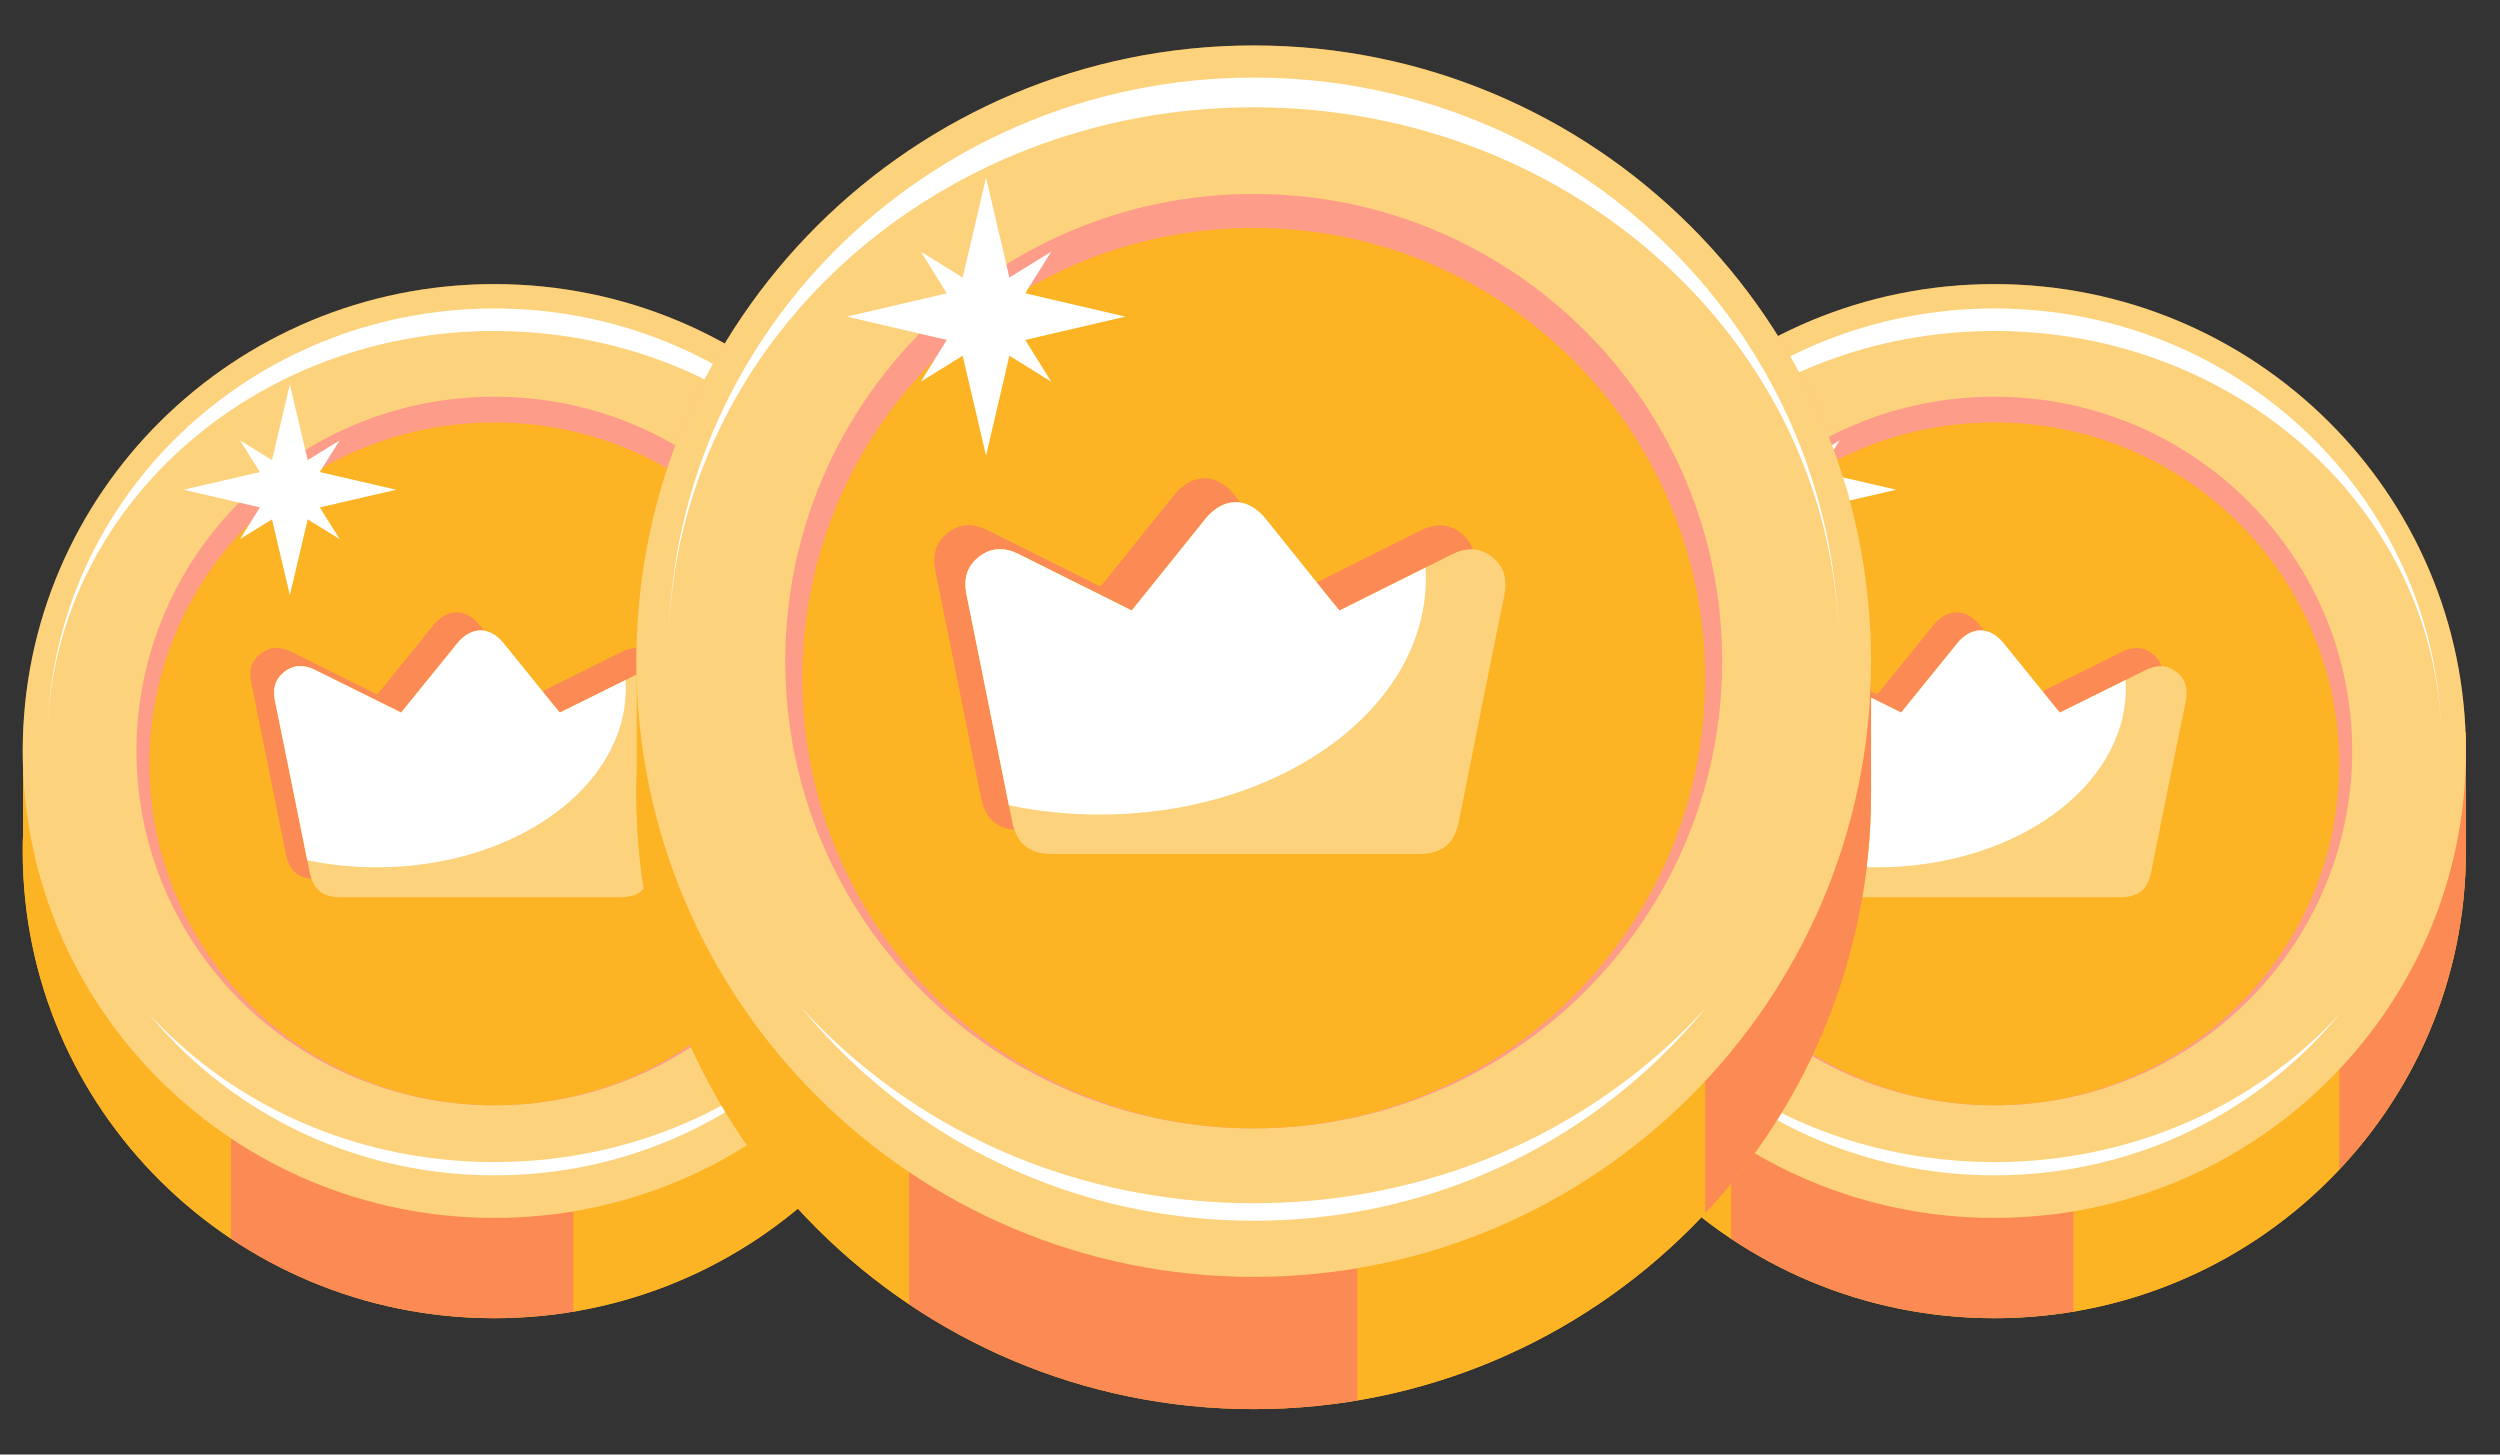 <svg width="220" height="128" viewBox="0 0 220 128" fill="none" xmlns="http://www.w3.org/2000/svg">
<rect x="0" y="0" width="220" height="128" fill="#333333" stroke="none"/>
<path d="M2.031 64.486V73.325C2.01 73.852 2 74.382 2 74.914C2 97.606 20.58 116 43.5 116C66.42 116 85 97.604 85 74.912V64.484H2.031V64.486Z" fill="#FCB424"/>
<path d="M2.031 64.486V73.325C2.01 73.852 2 74.382 2 74.914C2 97.606 20.58 116 43.5 116C66.42 116 85 97.604 85 74.912V64.484H2.031V64.486Z" fill="#FCB424"/>
<path opacity="0.4" d="M84.998 67.22V74.915C84.998 85.746 80.764 95.597 73.847 102.937V67.22H84.998Z" fill="#FC4C9C"/>
<path opacity="0.4" d="M50.46 96.433V115.423C48.198 115.802 45.871 116 43.5 116C34.92 116 26.947 113.424 20.331 109.005V96.433H50.46Z" fill="#FC4C9C"/>
<path d="M43.5 107.175C66.42 107.175 85 88.78 85 66.088C85 43.396 66.42 25 43.5 25C20.58 25 2 43.396 2 66.088C2 88.78 20.58 107.175 43.5 107.175Z" fill="#FCB424"/>
<path d="M43.5 107.175C66.42 107.175 85 88.78 85 66.088C85 43.396 66.42 25 43.5 25C20.58 25 2 43.396 2 66.088C2 88.78 20.58 107.175 43.5 107.175Z" fill="white" fill-opacity="0.4"/>
<path d="M82.822 64.486C82.282 44.873 64.883 29.127 43.5 29.127C22.117 29.127 4.716 44.873 4.176 64.486C4.687 43.777 22.097 27.144 43.5 27.144C64.903 27.144 82.311 43.777 82.822 64.486Z" fill="white"/>
<path d="M43.498 103.43C33.266 103.43 23.603 99.597 16.289 92.639C15.124 91.531 14.041 90.365 13.041 89.147C13.888 90.077 14.791 90.975 15.745 91.833C23.209 98.559 33.066 102.263 43.5 102.263C53.934 102.263 63.791 98.559 71.255 91.833C72.209 90.975 73.11 90.077 73.959 89.147C72.957 90.367 71.873 91.531 70.711 92.639C63.397 99.599 53.734 103.43 43.5 103.43H43.498Z" fill="white"/>
<path opacity="0.4" d="M43.5 97.266C60.892 97.266 74.991 83.307 74.991 66.088C74.991 48.869 60.892 34.91 43.5 34.91C26.108 34.91 12.009 48.869 12.009 66.088C12.009 83.307 26.108 97.266 43.5 97.266Z" fill="#FC4C9C"/>
<path d="M43.5 97.266C60.26 97.266 73.847 83.814 73.847 67.22C73.847 50.626 60.26 37.174 43.5 37.174C26.74 37.174 13.153 50.626 13.153 67.22C13.153 83.814 26.74 97.266 43.5 97.266Z" fill="#FCB424"/>
<path opacity="0.4" d="M47.167 61.112C49.718 59.848 52.193 58.636 54.653 57.398C55.603 56.92 56.52 56.843 57.393 57.508C58.287 58.187 58.456 59.085 58.236 60.16C57.202 65.155 56.209 70.161 55.199 75.161C54.894 76.673 54.07 77.352 52.514 77.354C44.277 77.358 36.037 77.358 27.8 77.354C26.304 77.354 25.462 76.652 25.165 75.192C24.143 70.139 23.131 65.086 22.097 60.035C21.889 59.017 22.111 58.163 22.938 57.522C23.77 56.877 24.677 56.884 25.606 57.347C28.115 58.595 30.631 59.837 33.204 61.11C34.642 59.334 36.072 57.569 37.5 55.804C37.715 55.539 37.925 55.274 38.141 55.011C39.363 53.52 40.989 53.501 42.196 54.984C43.651 56.767 45.089 58.565 46.535 60.355C46.731 60.596 46.935 60.833 47.17 61.112H47.167Z" fill="#FC4C9C"/>
<path d="M49.267 62.712C51.818 61.447 54.292 60.235 56.752 58.997C57.702 58.52 58.619 58.442 59.492 59.107C60.387 59.786 60.556 60.684 60.335 61.759C59.301 66.755 58.308 71.761 57.298 76.76C56.993 78.272 56.169 78.951 54.614 78.953C46.376 78.957 38.137 78.957 29.899 78.953C28.404 78.953 27.561 78.252 27.264 76.791C26.242 71.738 25.231 66.685 24.196 61.635C23.988 60.617 24.211 59.762 25.037 59.121C25.869 58.477 26.776 58.483 27.705 58.946C30.215 60.194 32.73 61.437 35.304 62.71C36.742 60.933 38.172 59.168 39.6 57.404C39.814 57.139 40.024 56.873 40.24 56.61C41.462 55.119 43.088 55.101 44.295 56.584C45.75 58.367 47.188 60.164 48.634 61.955C48.83 62.196 49.034 62.432 49.269 62.712H49.267Z" fill="#FCB424"/>
<path d="M49.267 62.712C51.818 61.447 54.292 60.235 56.752 58.997C57.702 58.52 58.619 58.442 59.492 59.107C60.387 59.786 60.556 60.684 60.335 61.759C59.301 66.755 58.308 71.761 57.298 76.76C56.993 78.272 56.169 78.951 54.614 78.953C46.376 78.957 38.137 78.957 29.899 78.953C28.404 78.953 27.561 78.252 27.264 76.791C26.242 71.738 25.231 66.685 24.196 61.635C23.988 60.617 24.211 59.762 25.037 59.121C25.869 58.477 26.776 58.483 27.705 58.946C30.215 60.194 32.73 61.437 35.304 62.71C36.742 60.933 38.172 59.168 39.6 57.404C39.814 57.139 40.024 56.873 40.24 56.61C41.462 55.119 43.088 55.101 44.295 56.584C45.75 58.367 47.188 60.164 48.634 61.955C48.83 62.196 49.034 62.432 49.269 62.712H49.267Z" fill="white" fill-opacity="0.4"/>
<path d="M55.05 59.848C53.149 60.796 51.233 61.739 49.267 62.712C49.032 62.432 48.828 62.196 48.635 61.955C47.188 60.164 45.75 58.367 44.295 56.584C43.086 55.103 41.46 55.121 40.239 56.612C40.024 56.873 39.814 57.141 39.6 57.406C38.17 59.17 36.742 60.935 35.302 62.712C32.728 61.437 30.215 60.196 27.703 58.946C26.774 58.485 25.867 58.479 25.035 59.121C24.209 59.762 23.986 60.617 24.194 61.635C25.154 66.322 26.096 71.014 27.044 75.704C28.983 76.11 31.033 76.326 33.155 76.326C45.26 76.326 55.073 69.268 55.073 60.562C55.073 60.323 55.065 60.084 55.05 59.848Z" fill="#FCB424"/>
<path d="M55.05 59.848C53.149 60.796 51.233 61.739 49.267 62.712C49.032 62.432 48.828 62.196 48.635 61.955C47.188 60.164 45.75 58.367 44.295 56.584C43.086 55.103 41.46 55.121 40.239 56.612C40.024 56.873 39.814 57.141 39.6 57.406C38.17 59.17 36.742 60.935 35.302 62.712C32.728 61.437 30.215 60.196 27.703 58.946C26.774 58.485 25.867 58.479 25.035 59.121C24.209 59.762 23.986 60.617 24.194 61.635C25.154 66.322 26.096 71.014 27.044 75.704C28.983 76.11 31.033 76.326 33.155 76.326C45.26 76.326 55.073 69.268 55.073 60.562C55.073 60.323 55.065 60.084 55.05 59.848Z" fill="white" fill-opacity="0.4"/>
<path d="M55.073 60.562C55.073 69.268 45.26 76.326 33.155 76.326C31.033 76.326 28.983 76.11 27.044 75.704C26.096 71.014 25.154 66.322 24.194 61.635C23.986 60.617 24.209 59.762 25.035 59.121C25.867 58.479 26.774 58.485 27.703 58.946C30.215 60.196 32.728 61.437 35.302 62.712C36.742 60.935 38.17 59.17 39.6 57.406C39.814 57.141 40.024 56.873 40.239 56.612C41.46 55.121 43.086 55.103 44.295 56.584C45.75 58.367 47.188 60.164 48.635 61.955C48.828 62.196 49.032 62.432 49.267 62.712C51.233 61.739 53.149 60.796 55.05 59.848C55.065 60.084 55.073 60.323 55.073 60.562Z" fill="white"/>
<path d="M25.507 33.825L27.279 41.342L34.871 43.096L27.279 44.85L25.507 52.367L23.735 44.85L16.142 43.096L23.735 41.342L25.507 33.825Z" fill="white"/>
<path d="M29.887 38.759L27.163 43.096L29.887 47.435L25.507 44.738L21.125 47.435L23.848 43.096L21.125 38.759L25.507 41.456L29.887 38.759Z" fill="white"/>
<path d="M134.031 64.486V73.325C134.01 73.852 134 74.382 134 74.914C134 97.606 152.58 116 175.5 116C198.42 116 217 97.604 217 74.912V64.484H134.031V64.486Z" fill="#FCB424"/>
<path d="M134.031 64.486V73.325C134.01 73.852 134 74.382 134 74.914C134 97.606 152.58 116 175.5 116C198.42 116 217 97.604 217 74.912V64.484H134.031V64.486Z" fill="#FCB424"/>
<path opacity="0.4" d="M216.998 67.22V74.915C216.998 85.746 212.764 95.597 205.847 102.937V67.22H216.998Z" fill="#FC4C9C"/>
<path opacity="0.4" d="M182.46 96.433V115.423C180.198 115.802 177.871 116 175.5 116C166.921 116 158.947 113.424 152.331 109.005V96.433H182.46Z" fill="#FC4C9C"/>
<path d="M175.5 107.175C198.42 107.175 217 88.78 217 66.088C217 43.396 198.42 25 175.5 25C152.58 25 134 43.396 134 66.088C134 88.78 152.58 107.175 175.5 107.175Z" fill="#FCB424"/>
<path d="M175.5 107.175C198.42 107.175 217 88.78 217 66.088C217 43.396 198.42 25 175.5 25C152.58 25 134 43.396 134 66.088C134 88.78 152.58 107.175 175.5 107.175Z" fill="white" fill-opacity="0.4"/>
<path d="M214.822 64.486C214.282 44.873 196.883 29.127 175.5 29.127C154.117 29.127 136.716 44.873 136.176 64.486C136.687 43.777 154.097 27.144 175.5 27.144C196.903 27.144 214.311 43.777 214.822 64.486Z" fill="white"/>
<path d="M175.498 103.43C165.266 103.43 155.603 99.597 148.289 92.639C147.125 91.531 146.041 90.365 145.042 89.147C145.888 90.077 146.791 90.975 147.745 91.833C155.209 98.559 165.066 102.263 175.5 102.263C185.934 102.263 195.791 98.559 203.255 91.833C204.209 90.975 205.11 90.077 205.958 89.147C204.957 90.367 203.873 91.531 202.711 92.639C195.397 99.599 185.734 103.43 175.5 103.43H175.498Z" fill="white"/>
<path opacity="0.4" d="M175.5 97.266C192.892 97.266 206.991 83.307 206.991 66.088C206.991 48.869 192.892 34.91 175.5 34.91C158.108 34.91 144.009 48.869 144.009 66.088C144.009 83.307 158.108 97.266 175.5 97.266Z" fill="#FC4C9C"/>
<path d="M175.5 97.266C192.26 97.266 205.847 83.814 205.847 67.22C205.847 50.626 192.26 37.174 175.5 37.174C158.74 37.174 145.153 50.626 145.153 67.22C145.153 83.814 158.74 97.266 175.5 97.266Z" fill="#FCB424"/>
<path opacity="0.4" d="M179.168 61.112C181.718 59.848 184.193 58.636 186.653 57.398C187.603 56.92 188.52 56.843 189.393 57.508C190.287 58.187 190.456 59.085 190.236 60.16C189.202 65.155 188.208 70.161 187.199 75.161C186.894 76.673 186.07 77.352 184.514 77.354C176.277 77.358 168.037 77.358 159.8 77.354C158.304 77.354 157.462 76.652 157.165 75.192C156.143 70.139 155.131 65.086 154.097 60.035C153.889 59.017 154.111 58.163 154.938 57.522C155.77 56.877 156.677 56.884 157.606 57.347C160.115 58.595 162.631 59.837 165.204 61.11C166.643 59.334 168.072 57.569 169.5 55.804C169.715 55.539 169.925 55.274 170.141 55.011C171.363 53.52 172.988 53.501 174.196 54.984C175.65 56.767 177.089 58.565 178.535 60.355C178.731 60.596 178.935 60.833 179.17 61.112H179.168Z" fill="#FC4C9C"/>
<path d="M181.267 62.712C183.818 61.447 186.292 60.235 188.752 58.997C189.702 58.52 190.619 58.442 191.493 59.107C192.387 59.786 192.556 60.684 192.335 61.759C191.301 66.755 190.308 71.761 189.298 76.76C188.993 78.272 188.169 78.951 186.614 78.953C178.376 78.957 170.137 78.957 161.899 78.953C160.404 78.953 159.561 78.252 159.264 76.791C158.242 71.738 157.231 66.685 156.196 61.635C155.988 60.617 156.211 59.762 157.037 59.121C157.869 58.477 158.776 58.483 159.705 58.946C162.215 60.194 164.73 61.437 167.304 62.71C168.742 60.933 170.172 59.168 171.6 57.404C171.814 57.139 172.024 56.873 172.24 56.61C173.462 55.119 175.088 55.101 176.295 56.584C177.75 58.367 179.188 60.164 180.634 61.955C180.83 62.196 181.034 62.432 181.269 62.712H181.267Z" fill="#FCB424"/>
<path d="M181.267 62.712C183.818 61.447 186.292 60.235 188.752 58.997C189.702 58.52 190.619 58.442 191.493 59.107C192.387 59.786 192.556 60.684 192.335 61.759C191.301 66.755 190.308 71.761 189.298 76.76C188.993 78.272 188.169 78.951 186.614 78.953C178.376 78.957 170.137 78.957 161.899 78.953C160.404 78.953 159.561 78.252 159.264 76.791C158.242 71.738 157.231 66.685 156.196 61.635C155.988 60.617 156.211 59.762 157.037 59.121C157.869 58.477 158.776 58.483 159.705 58.946C162.215 60.194 164.73 61.437 167.304 62.71C168.742 60.933 170.172 59.168 171.6 57.404C171.814 57.139 172.024 56.873 172.24 56.61C173.462 55.119 175.088 55.101 176.295 56.584C177.75 58.367 179.188 60.164 180.634 61.955C180.83 62.196 181.034 62.432 181.269 62.712H181.267Z" fill="white" fill-opacity="0.4"/>
<path d="M187.05 59.848C185.149 60.796 183.233 61.739 181.267 62.712C181.032 62.432 180.828 62.196 180.634 61.955C179.188 60.164 177.75 58.367 176.295 56.584C175.086 55.103 173.46 55.121 172.238 56.612C172.024 56.873 171.814 57.141 171.6 57.406C170.17 59.17 168.742 60.935 167.302 62.712C164.728 61.437 162.215 60.196 159.703 58.946C158.774 58.485 157.867 58.479 157.035 59.121C156.209 59.762 155.986 60.617 156.194 61.635C157.154 66.322 158.096 71.014 159.044 75.704C160.983 76.11 163.033 76.326 165.155 76.326C177.26 76.326 187.073 69.268 187.073 60.562C187.073 60.323 187.065 60.084 187.05 59.848Z" fill="#FCB424"/>
<path d="M187.05 59.848C185.149 60.796 183.233 61.739 181.267 62.712C181.032 62.432 180.828 62.196 180.634 61.955C179.188 60.164 177.75 58.367 176.295 56.584C175.086 55.103 173.46 55.121 172.238 56.612C172.024 56.873 171.814 57.141 171.6 57.406C170.17 59.17 168.742 60.935 167.302 62.712C164.728 61.437 162.215 60.196 159.703 58.946C158.774 58.485 157.867 58.479 157.035 59.121C156.209 59.762 155.986 60.617 156.194 61.635C157.154 66.322 158.096 71.014 159.044 75.704C160.983 76.11 163.033 76.326 165.155 76.326C177.26 76.326 187.073 69.268 187.073 60.562C187.073 60.323 187.065 60.084 187.05 59.848Z" fill="white" fill-opacity="0.4"/>
<path d="M187.073 60.562C187.073 69.268 177.26 76.326 165.155 76.326C163.033 76.326 160.983 76.11 159.044 75.704C158.096 71.014 157.154 66.322 156.194 61.635C155.986 60.617 156.209 59.762 157.035 59.121C157.867 58.479 158.774 58.485 159.703 58.946C162.215 60.196 164.728 61.437 167.302 62.712C168.742 60.935 170.17 59.17 171.6 57.406C171.814 57.141 172.024 56.873 172.238 56.612C173.46 55.121 175.086 55.103 176.295 56.584C177.75 58.367 179.188 60.164 180.634 61.955C180.828 62.196 181.032 62.432 181.267 62.712C183.233 61.739 185.149 60.796 187.05 59.848C187.065 60.084 187.073 60.323 187.073 60.562Z" fill="white"/>
<path d="M157.507 33.825L159.279 41.342L166.871 43.096L159.279 44.85L157.507 52.367L155.735 44.85L148.142 43.096L155.735 41.342L157.507 33.825Z" fill="white"/>
<path d="M161.887 38.759L159.163 43.096L161.887 47.435L157.507 44.738L153.125 47.435L155.848 43.096L153.125 38.759L157.507 41.456L161.887 38.759Z" fill="white"/>
<path d="M56.041 56.07V67.726C56.014 68.42 56 69.119 56 69.821C56 99.745 80.323 124 110.326 124C140.329 124 164.651 99.742 164.651 69.819V56.067H56.041V56.07Z" fill="#FCB424"/>
<path d="M56.041 56.07V67.726C56.014 68.42 56 69.119 56 69.821C56 99.745 80.323 124 110.326 124C140.329 124 164.651 99.742 164.651 69.819V56.067H56.041V56.07Z" fill="#FCB424"/>
<path opacity="0.4" d="M164.649 59.675V69.821C164.649 84.105 159.106 97.095 150.052 106.773V59.675H164.649Z" fill="#FC4C9C"/>
<path opacity="0.4" d="M119.437 98.198V123.239C116.475 123.739 113.43 124 110.326 124C99.095 124 88.657 120.603 79.996 114.776V98.198H119.437Z" fill="#FC4C9C"/>
<path d="M110.326 112.363C140.329 112.363 164.651 88.105 164.651 58.182C164.651 28.258 140.329 4 110.326 4C80.322 4 56 28.258 56 58.182C56 88.105 80.322 112.363 110.326 112.363Z" fill="#FCB424"/>
<path d="M110.326 112.363C140.329 112.363 164.651 88.105 164.651 58.182C164.651 28.258 140.329 4 110.326 4C80.322 4 56 28.258 56 58.182C56 88.105 80.322 112.363 110.326 112.363Z" fill="white" fill-opacity="0.4"/>
<path d="M161.8 56.07C161.094 30.206 138.317 9.442 110.326 9.442C82.335 9.442 59.555 30.206 58.848 56.07C59.517 28.761 82.308 6.827 110.326 6.827C138.343 6.827 161.132 28.761 161.8 56.07Z" fill="white"/>
<path d="M110.323 107.424C96.929 107.424 84.279 102.37 74.704 93.194C73.181 91.734 71.762 90.195 70.454 88.589C71.562 89.816 72.744 90.999 73.993 92.132C83.764 101.001 96.667 105.886 110.326 105.886C123.984 105.886 136.887 101.001 146.659 92.132C147.907 90.999 149.086 89.816 150.197 88.589C148.887 90.198 147.468 91.734 145.947 93.194C136.372 102.373 123.722 107.424 110.326 107.424H110.323Z" fill="white"/>
<path opacity="0.4" d="M110.326 99.295C133.093 99.295 151.549 80.888 151.549 58.181C151.549 35.475 133.093 17.068 110.326 17.068C87.559 17.068 69.103 35.475 69.103 58.181C69.103 80.888 87.559 99.295 110.326 99.295Z" fill="#FC4C9C"/>
<path d="M110.326 99.295C132.266 99.295 150.052 81.556 150.052 59.674C150.052 37.792 132.266 20.054 110.326 20.054C88.386 20.054 70.6 37.792 70.6 59.674C70.6 81.556 88.386 99.295 110.326 99.295Z" fill="#FCB424"/>
<path opacity="0.4" d="M115.127 51.621C118.466 49.953 121.705 48.355 124.925 46.722C126.169 46.093 127.369 45.991 128.513 46.867C129.683 47.763 129.904 48.947 129.616 50.364C128.262 56.952 126.962 63.553 125.64 70.147C125.241 72.14 124.162 73.036 122.126 73.038C111.343 73.044 100.557 73.044 89.774 73.038C87.816 73.038 86.712 72.113 86.324 70.187C84.986 63.524 83.662 56.861 82.308 50.2C82.035 48.858 82.327 47.731 83.408 46.886C84.498 46.036 85.685 46.044 86.901 46.655C90.186 48.301 93.479 49.94 96.848 51.618C98.731 49.275 100.603 46.948 102.472 44.621C102.752 44.272 103.027 43.922 103.31 43.575C104.91 41.609 107.038 41.584 108.618 43.54C110.523 45.891 112.405 48.261 114.299 50.623C114.555 50.94 114.822 51.252 115.129 51.621H115.127Z" fill="#FC4C9C"/>
<path d="M117.875 53.73C121.214 52.062 124.453 50.464 127.674 48.831C128.917 48.202 130.117 48.099 131.261 48.976C132.431 49.872 132.653 51.056 132.364 52.473C131.01 59.061 129.71 65.662 128.388 72.255C127.989 74.249 126.91 75.144 124.874 75.147C114.091 75.153 103.305 75.153 92.522 75.147C90.564 75.147 89.461 74.222 89.072 72.296C87.734 65.633 86.41 58.97 85.056 52.309C84.784 50.967 85.075 49.84 86.157 48.995C87.246 48.145 88.433 48.153 89.649 48.764C92.934 50.41 96.228 52.048 99.596 53.727C101.479 51.384 103.351 49.057 105.22 46.73C105.5 46.381 105.776 46.031 106.059 45.684C107.658 43.718 109.786 43.693 111.367 45.649C113.271 48 115.154 50.37 117.047 52.732C117.303 53.049 117.57 53.361 117.878 53.73H117.875Z" fill="#FCB424"/>
<path d="M117.875 53.73C121.214 52.062 124.453 50.464 127.674 48.831C128.917 48.202 130.117 48.099 131.261 48.976C132.431 49.872 132.653 51.056 132.364 52.473C131.01 59.061 129.71 65.662 128.388 72.255C127.989 74.249 126.91 75.144 124.874 75.147C114.091 75.153 103.305 75.153 92.522 75.147C90.564 75.147 89.461 74.222 89.072 72.296C87.734 65.633 86.41 58.97 85.056 52.309C84.784 50.967 85.075 49.84 86.157 48.995C87.246 48.145 88.433 48.153 89.649 48.764C92.934 50.41 96.228 52.048 99.596 53.727C101.479 51.384 103.351 49.057 105.22 46.73C105.5 46.381 105.776 46.031 106.059 45.684C107.658 43.718 109.786 43.693 111.367 45.649C113.271 48 115.154 50.37 117.047 52.732C117.303 53.049 117.57 53.361 117.878 53.73H117.875Z" fill="white" fill-opacity="0.4"/>
<path d="M125.446 49.953C122.956 51.204 120.448 52.447 117.875 53.73C117.567 53.361 117.3 53.049 117.047 52.732C115.154 50.37 113.271 48 111.367 45.649C109.784 43.696 107.655 43.72 106.056 45.687C105.776 46.031 105.5 46.383 105.22 46.733C103.348 49.06 101.479 51.387 99.594 53.73C96.225 52.048 92.934 50.413 89.647 48.764C88.43 48.156 87.244 48.148 86.154 48.995C85.072 49.84 84.781 50.967 85.053 52.309C86.31 58.491 87.543 64.678 88.784 70.862C91.322 71.397 94.005 71.683 96.783 71.683C112.629 71.683 125.475 62.375 125.475 50.895C125.475 50.58 125.465 50.265 125.446 49.953Z" fill="#FCB424"/>
<path d="M125.446 49.953C122.956 51.204 120.448 52.447 117.875 53.73C117.567 53.361 117.3 53.049 117.047 52.732C115.154 50.37 113.271 48 111.367 45.649C109.784 43.696 107.655 43.72 106.056 45.687C105.776 46.031 105.5 46.383 105.22 46.733C103.348 49.06 101.479 51.387 99.594 53.73C96.225 52.048 92.934 50.413 89.647 48.764C88.43 48.156 87.244 48.148 86.154 48.995C85.072 49.84 84.781 50.967 85.053 52.309C86.31 58.491 87.543 64.678 88.784 70.862C91.322 71.397 94.005 71.683 96.783 71.683C112.629 71.683 125.475 62.375 125.475 50.895C125.475 50.58 125.465 50.265 125.446 49.953Z" fill="white" fill-opacity="0.4"/>
<path d="M125.475 50.895C125.475 62.375 112.629 71.683 96.783 71.683C94.005 71.683 91.322 71.397 88.784 70.862C87.543 64.678 86.31 58.491 85.053 52.309C84.781 50.967 85.072 49.84 86.154 48.995C87.244 48.148 88.43 48.156 89.647 48.764C92.934 50.413 96.225 52.048 99.594 53.73C101.479 51.387 103.348 49.06 105.22 46.733C105.5 46.383 105.776 46.031 106.056 45.687C107.655 43.72 109.784 43.696 111.367 45.649C113.271 48 115.154 50.37 117.047 52.732C117.3 53.049 117.567 53.361 117.875 53.73C120.448 52.447 122.956 51.204 125.446 49.953C125.465 50.265 125.475 50.58 125.475 50.895Z" fill="white"/>
<path d="M86.772 15.637L89.091 25.549L99.03 27.863L89.091 30.176L86.772 40.089L84.452 30.176L74.513 27.863L84.452 25.549L86.772 15.637Z" fill="white"/>
<path d="M92.506 22.144L88.94 27.863L92.506 33.584L86.772 30.028L81.035 33.584L84.6 27.863L81.035 22.144L86.772 25.7L92.506 22.144Z" fill="white"/>
</svg>
